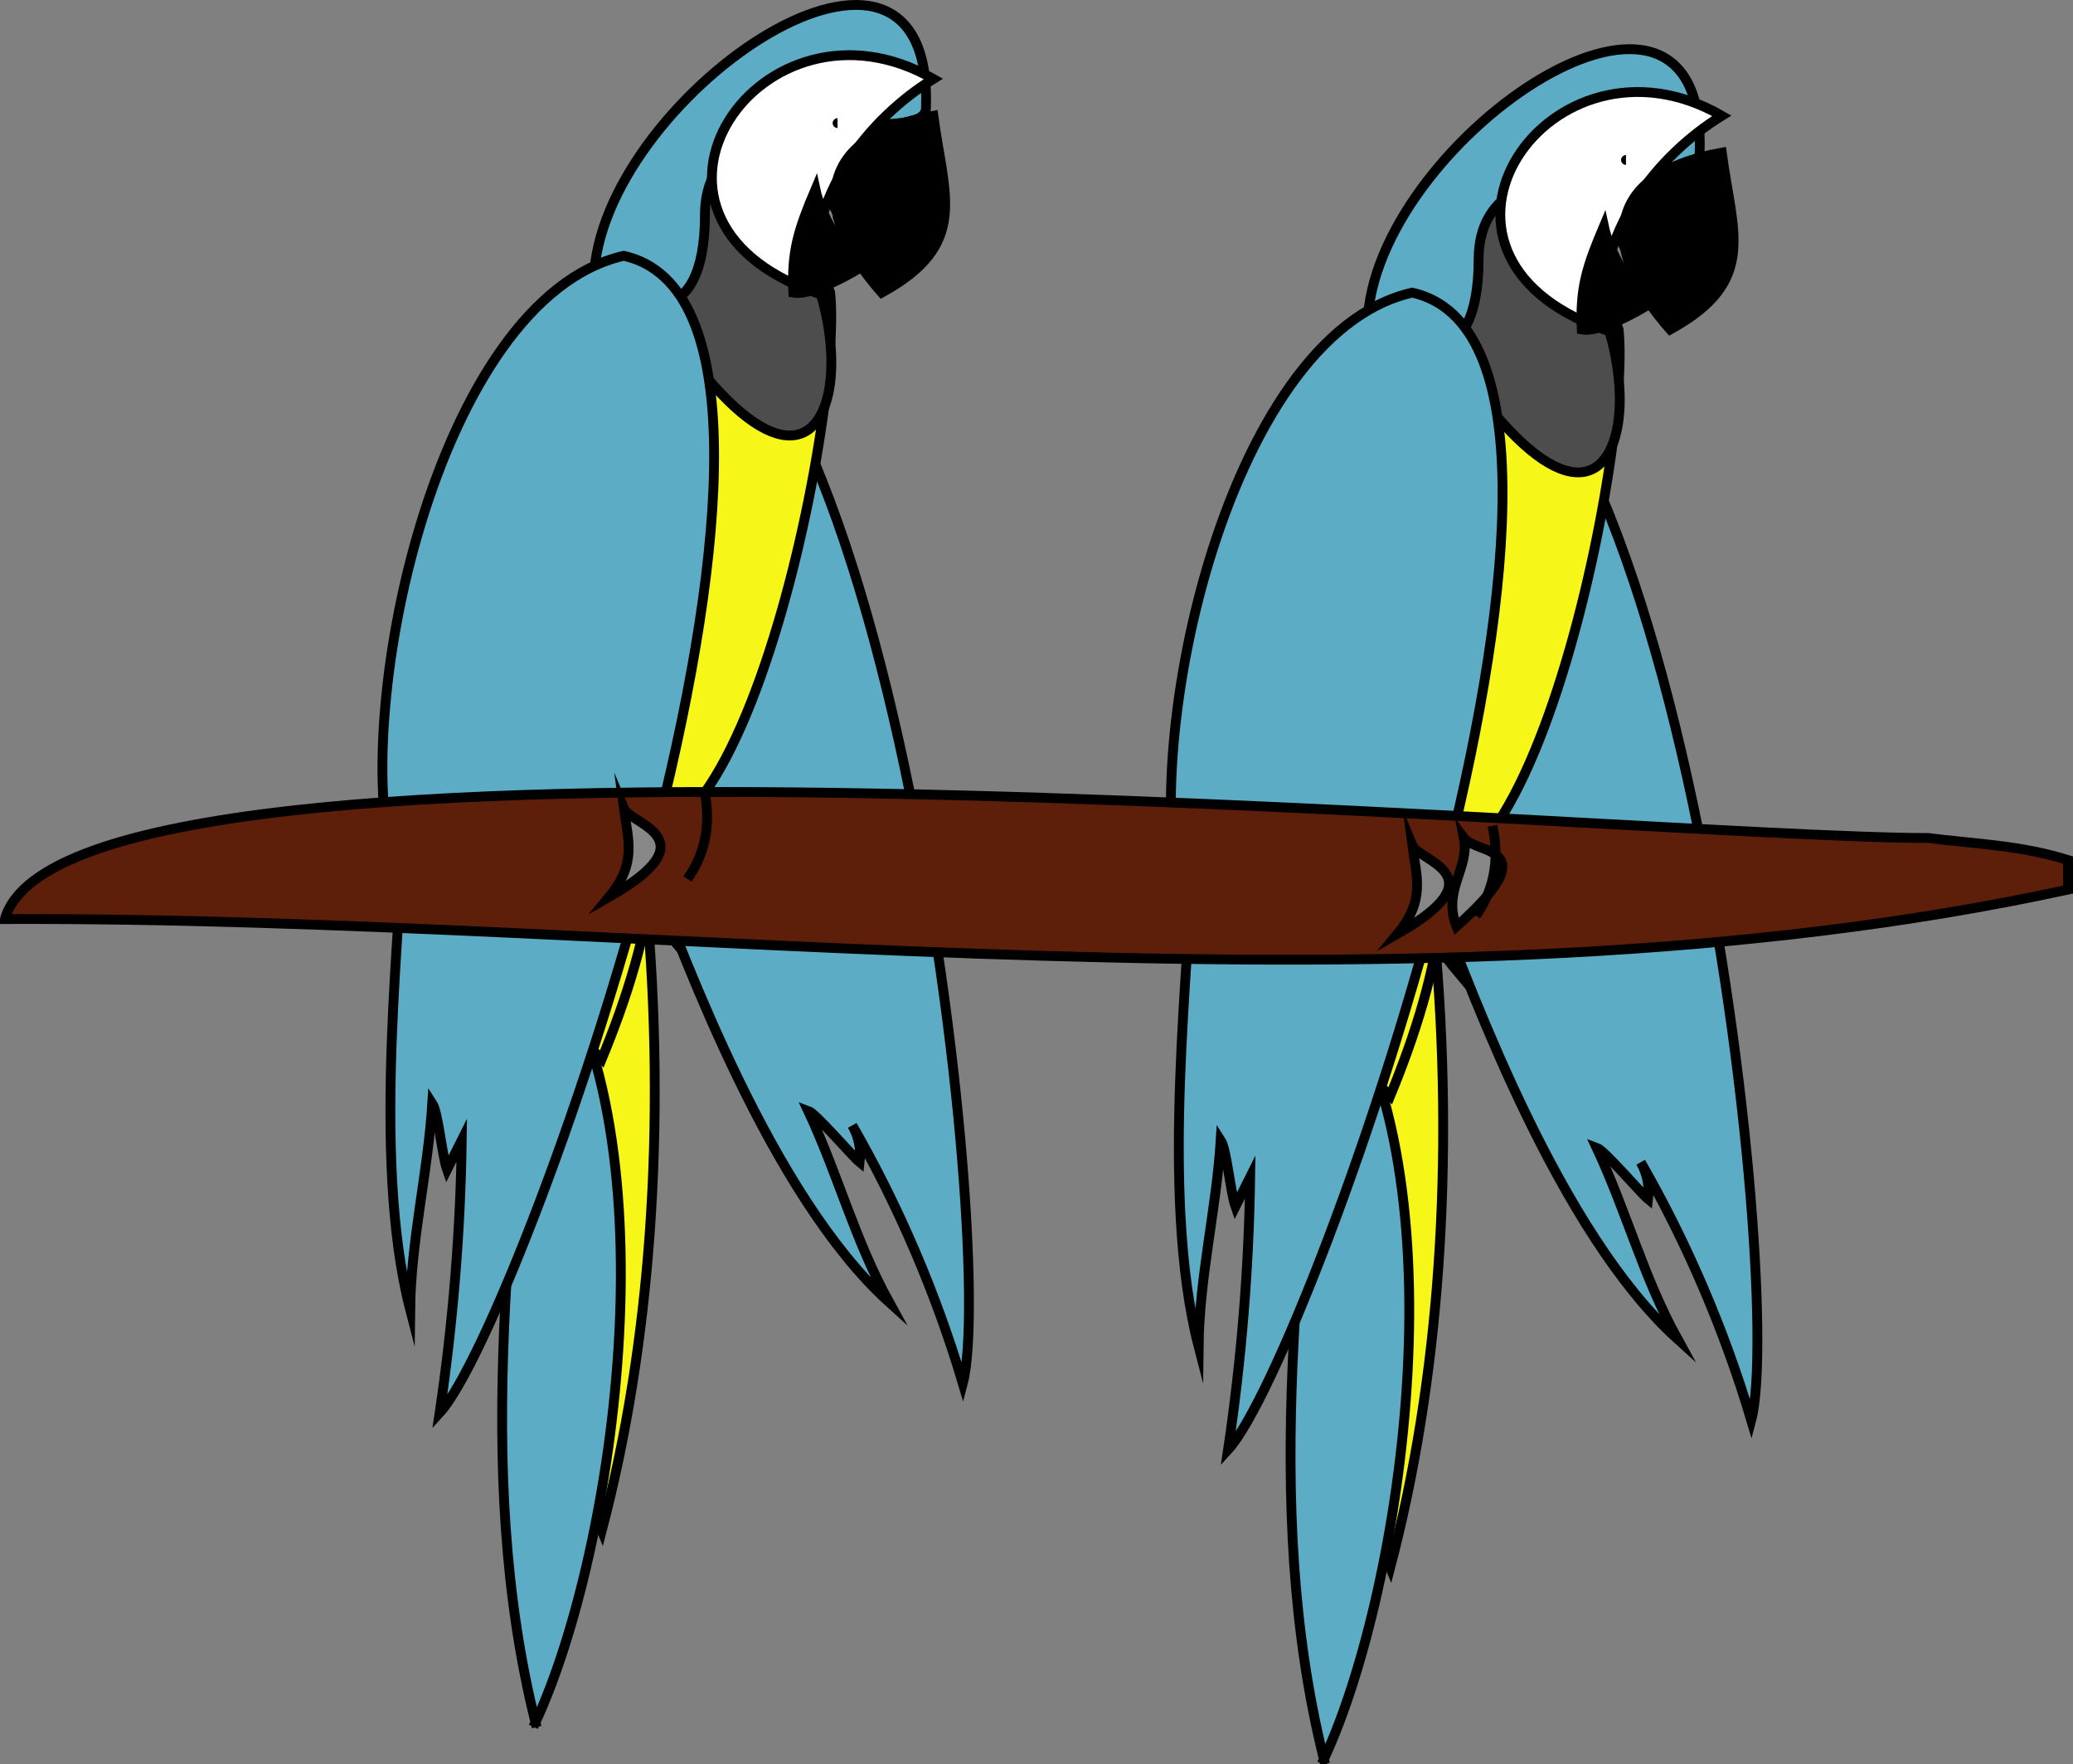 <svg xmlns="http://www.w3.org/2000/svg" xmlns:xlink="http://www.w3.org/1999/xlink" version="1.1" id="Layer_1" x="0px" y="0px" enable-background="new 0 0 822.05 841.89" xml:space="preserve" viewBox="305.1 331.11 211 179.53">
<rect x="305.1" y="331.11" width="211" height="179.53" fill="#808080" stroke="none"/>
<path fill-rule="evenodd" clip-rule="evenodd" fill="#F7F619" stroke="#000000" stroke-linecap="square" stroke-miterlimit="10" d="  M370.85,422.39c2.093,23.348,0.483,45.555-4.5,64.5C357.966,466.801,359.074,441.669,370.85,422.39z"/>
<path fill-rule="evenodd" clip-rule="evenodd" fill="#5DACC5" d="M359.6,506.39c8.013-17.166,14.696-60.821,0-80.25  C357.592,452.599,353.096,480.253,359.6,506.39z"/>
<path fill="none" stroke="#000000" stroke-linecap="square" stroke-miterlimit="10" d="M359.6,506.39  c8.013-17.166,14.696-60.821,0-80.25C357.592,452.599,353.096,480.253,359.6,506.39"/>
<path fill-rule="evenodd" clip-rule="evenodd" fill="#5DACC5" stroke="#000000" stroke-linecap="square" stroke-miterlimit="10" d="  M365.6,358.64c28.94-9.791,41.144,99.501,37.5,113.25c-2.718-9.126-6.558-18.11-11.25-26.25c0.658,1.184,0.908,2.434,0.75,3.75  c-0.731-0.595-4.463-4.979-5.25-5.25c3.039,6.479,4.753,13.155,8.25,19.5c-12.057-10.912-20.834-35.21-24-43.125  c0.763,1.908,0.865,3.887,1.5,5.625C362.998,414.146,348.224,371.822,365.6,358.64z"/>
<path fill-rule="evenodd" clip-rule="evenodd" fill="#F7F619" stroke="#000000" stroke-linecap="square" stroke-miterlimit="10" d="  M389.6,360.89c1.445,13.806-11.646,74.166-26.25,49.5c-6.25-10.557,8.362-62.519,18-66C382.242,352.82,387.019,353.499,389.6,360.89  z"/>
<path fill-rule="evenodd" clip-rule="evenodd" fill="#4D4D4D" stroke="#000000" stroke-linecap="square" stroke-miterlimit="10" d="  M376.1,368.39c17.385,21.92,18.388-13.572,1.5-21.75C372.106,353.665,373.139,359.853,376.1,368.39z"/>
<path fill-rule="evenodd" clip-rule="evenodd" fill="#F7F619" stroke="#000000" stroke-linecap="square" stroke-miterlimit="10" d="  M371.6,419.39c-0.542,6.621-2.74,13.402-5.25,19.5C357.632,430.473,355.579,419.931,371.6,419.39z"/>
<path fill-rule="evenodd" clip-rule="evenodd" fill="#4D4D4D" stroke="#000000" stroke-linecap="square" stroke-miterlimit="10" d="  M393.35,357.89C385.475,342.546,386.911,347.393,393.35,357.89L393.35,357.89z"/>
<path fill-rule="evenodd" clip-rule="evenodd" fill="#5DACC5" stroke="#000000" stroke-linecap="square" stroke-miterlimit="10" d="  M365.6,358.64c4.091,4.712,11.25,6.279,11.25-5.625c0-13.559,22.35-6.624,22.5-10.875C400.203,318.023,367.142,340.427,365.6,358.64  z"/>
<path fill-rule="evenodd" clip-rule="evenodd" fill="#FFFFFF" stroke="#000000" stroke-linecap="square" stroke-miterlimit="10" d="  M400.1,339.14c-17.438-10.047-33.983,13.993-12,21.75C386.965,350.937,393.766,343.049,400.1,339.14z"/>
<path fill-rule="evenodd" clip-rule="evenodd" fill="#FFFFFF" stroke="#000000" stroke-linecap="square" stroke-miterlimit="10" d="  M390.35,343.64C385.485,343.64,385.485,343.64,390.35,343.64L390.35,343.64z"/>
<path fill-rule="evenodd" clip-rule="evenodd" fill="#878787" stroke="#000000" stroke-linecap="square" stroke-miterlimit="10" d="  M373.85,412.64c1.31,1.723,8.563,0.718-0.75,9C371.634,417.958,374.464,415.712,373.85,412.64z"/>
<path fill-rule="evenodd" clip-rule="evenodd" fill="#5DACC5" stroke="#000000" stroke-linecap="square" stroke-miterlimit="10" d="  M368.6,357.14c25.825,5.879-10.106,108.343-18.75,117.75c1.364-9.188,2.119-18.479,2.25-27.75c-0.5,1-1,2-1.5,3  c-0.518-1.472-0.894-5.826-1.5-6.75c-0.437,7.02-2.176,13.928-2.25,21c-4.042-15.598-0.75-39.805-0.75-49.125  c0,1.653-0.664,3.709-0.75,4.875C340.427,404.289,349.469,361.48,368.6,357.14z"/>
<path fill-rule="evenodd" clip-rule="evenodd" stroke="#000000" stroke-linecap="square" stroke-miterlimit="10" d="M393.35,357.89  c0.097,0.021-5.185,3.402-7.5,3c-0.202-4.199,0.518-6.411,2.25-10.5C388.585,352.677,390.709,357.161,393.35,357.89z"/>
<path fill="none" stroke="#000000" stroke-linecap="square" stroke-miterlimit="10" d="M372.35,414.89  c0.458,2.6-0.301,5.04-2.25,6.75"/>
<path fill-rule="evenodd" clip-rule="evenodd" d="M388.85,343.64C386.719,343.891,386.871,343.873,388.85,343.64L388.85,343.64z"/>
<path fill-rule="evenodd" clip-rule="evenodd" stroke="#000000" stroke-linecap="square" stroke-miterlimit="10" d="M400.1,342.89  c1.102,8.263,3.67,13.102-5.25,18C388.146,353.332,387.46,345.175,400.1,342.89z"/>
<path fill-rule="evenodd" clip-rule="evenodd" fill="#F7F619" stroke="#000000" stroke-linecap="square" stroke-miterlimit="10" d="  M451.1,426.14c2.093,23.348,0.483,45.555-4.5,64.5C438.217,470.551,439.324,445.419,451.1,426.14z"/>
<path fill-rule="evenodd" clip-rule="evenodd" fill="#5DACC5" d="M439.85,510.14c8.014-17.166,14.696-60.821,0-80.25  C437.842,456.349,433.347,484.003,439.85,510.14z"/>
<path fill="none" stroke="#000000" stroke-linecap="square" stroke-miterlimit="10" d="M439.85,510.14  c8.014-17.166,14.696-60.821,0-80.25C437.842,456.349,433.347,484.003,439.85,510.14"/>
<path fill-rule="evenodd" clip-rule="evenodd" fill="#5DACC5" stroke="#000000" stroke-linecap="square" stroke-miterlimit="10" d="  M445.85,362.39c28.939-9.791,41.144,99.501,37.5,113.25c-2.718-9.126-6.558-18.11-11.25-26.25c0.658,1.184,0.908,2.434,0.75,3.75  c-0.731-0.595-4.463-4.979-5.25-5.25c3.039,6.479,4.754,13.155,8.25,19.5c-12.057-10.912-20.834-35.21-24-43.125  c0.764,1.908,0.865,3.887,1.5,5.625C443.248,417.896,428.475,375.572,445.85,362.39z"/>
<path fill-rule="evenodd" clip-rule="evenodd" fill="#F7F619" stroke="#000000" stroke-linecap="square" stroke-miterlimit="10" d="  M469.85,364.64c1.445,13.806-11.646,74.166-26.25,49.5c-6.251-10.557,8.361-62.519,18-66  C462.491,356.57,467.269,357.249,469.85,364.64z"/>
<path fill-rule="evenodd" clip-rule="evenodd" fill="#4D4D4D" stroke="#000000" stroke-linecap="square" stroke-miterlimit="10" d="  M456.35,372.14c17.385,21.92,18.388-13.572,1.5-21.75C452.356,357.415,453.389,363.603,456.35,372.14z"/>
<path fill-rule="evenodd" clip-rule="evenodd" fill="#F7F619" stroke="#000000" stroke-linecap="square" stroke-miterlimit="10" d="  M451.85,423.14c-0.541,6.621-2.739,13.402-5.25,19.5C437.883,434.223,435.829,423.681,451.85,423.14z"/>
<path fill-rule="evenodd" clip-rule="evenodd" fill="#4D4D4D" stroke="#000000" stroke-linecap="square" stroke-miterlimit="10" d="  M473.6,361.64C465.725,346.296,467.161,351.143,473.6,361.64L473.6,361.64z"/>
<path fill-rule="evenodd" clip-rule="evenodd" fill="#5DACC5" stroke="#000000" stroke-linecap="square" stroke-miterlimit="10" d="  M444.35,363.14c4.091,4.712,11.25,6.279,11.25-5.625c0-13.559,22.35-6.624,22.5-10.875  C478.952,322.523,445.893,344.927,444.35,363.14z"/>
<path fill-rule="evenodd" clip-rule="evenodd" fill="#FFFFFF" stroke="#000000" stroke-linecap="square" stroke-miterlimit="10" d="  M480.35,342.89c-17.438-10.047-33.982,13.993-12,21.75C467.215,354.687,474.016,346.799,480.35,342.89z"/>
<path fill-rule="evenodd" clip-rule="evenodd" fill="#FFFFFF" stroke="#000000" stroke-linecap="square" stroke-miterlimit="10" d="  M470.6,347.39C465.735,347.39,465.735,347.39,470.6,347.39L470.6,347.39z"/>
<path fill-rule="evenodd" clip-rule="evenodd" fill="#5DACC5" stroke="#000000" stroke-linecap="square" stroke-miterlimit="10" d="  M448.85,360.89c25.825,5.879-10.106,108.343-18.75,117.75c1.364-9.188,2.119-18.479,2.25-27.75c-0.5,1-1,2-1.5,3  c-0.518-1.472-0.894-5.826-1.5-6.75c-0.438,7.02-2.176,13.928-2.25,21c-4.041-15.598-0.75-39.805-0.75-49.125  c0,1.653-0.664,3.709-0.75,4.875C420.677,408.039,429.719,365.23,448.85,360.89z"/>
<path fill-rule="evenodd" clip-rule="evenodd" stroke="#000000" stroke-linecap="square" stroke-miterlimit="10" d="M473.6,361.64  c0.098,0.021-5.185,3.402-7.5,3c-0.201-4.199,0.518-6.411,2.25-10.5C468.836,356.427,470.959,360.911,473.6,361.64z"/>
<path fill="none" stroke="#000000" stroke-linecap="square" stroke-miterlimit="10" d="M452.6,418.64  c0.458,2.6-0.301,5.04-2.25,6.75"/>
<path fill-rule="evenodd" clip-rule="evenodd" d="M469.1,347.39C466.969,347.641,467.121,347.623,469.1,347.39L469.1,347.39z"/>
<path fill-rule="evenodd" clip-rule="evenodd" stroke="#000000" stroke-linecap="square" stroke-miterlimit="10" d="M480.35,346.64  c1.102,8.263,3.671,13.102-5.25,18C468.396,357.082,467.71,348.925,480.35,346.64z"/>
<path fill-rule="evenodd" clip-rule="evenodd" fill="#5E1F0A" stroke="#000000" stroke-linecap="square" stroke-miterlimit="10" d="  M501.35,416.39c-30.429,0-189.312-14.815-195.75,8.25c66.957-0.26,144.539,11.229,210-3c0-1,0-2,0-3  C510.827,417.132,506.192,417.001,501.35,416.39z"/>
<path fill="none" stroke="#000000" stroke-linecap="square" stroke-miterlimit="10" d="M376.85,411.89  c0.559,2.981,0.086,5.812-1.5,8.25"/>
<path fill-rule="evenodd" clip-rule="evenodd" fill="#878787" stroke="#000000" stroke-linecap="square" stroke-miterlimit="10" d="  M368.6,413.39c0.669,1.61,8.938,3.047-1.5,9C369.966,418.91,369.011,416.562,368.6,413.39z"/>
<path fill-rule="evenodd" clip-rule="evenodd" fill="#878787" stroke="#000000" stroke-linecap="square" stroke-miterlimit="10" d="  M454.1,416.39c1.31,1.723,8.563,0.718-0.75,9C451.884,421.708,454.715,419.462,454.1,416.39z"/>
<path fill="none" stroke="#000000" stroke-linecap="square" stroke-miterlimit="10" d="M457.1,415.64  c0.559,2.981,0.086,5.812-1.5,8.25"/>
<path fill-rule="evenodd" clip-rule="evenodd" fill="#878787" stroke="#000000" stroke-linecap="square" stroke-miterlimit="10" d="  M448.85,417.14c0.669,1.61,8.938,3.047-1.5,9C450.217,422.66,449.262,420.312,448.85,417.14z"/>
</svg>
